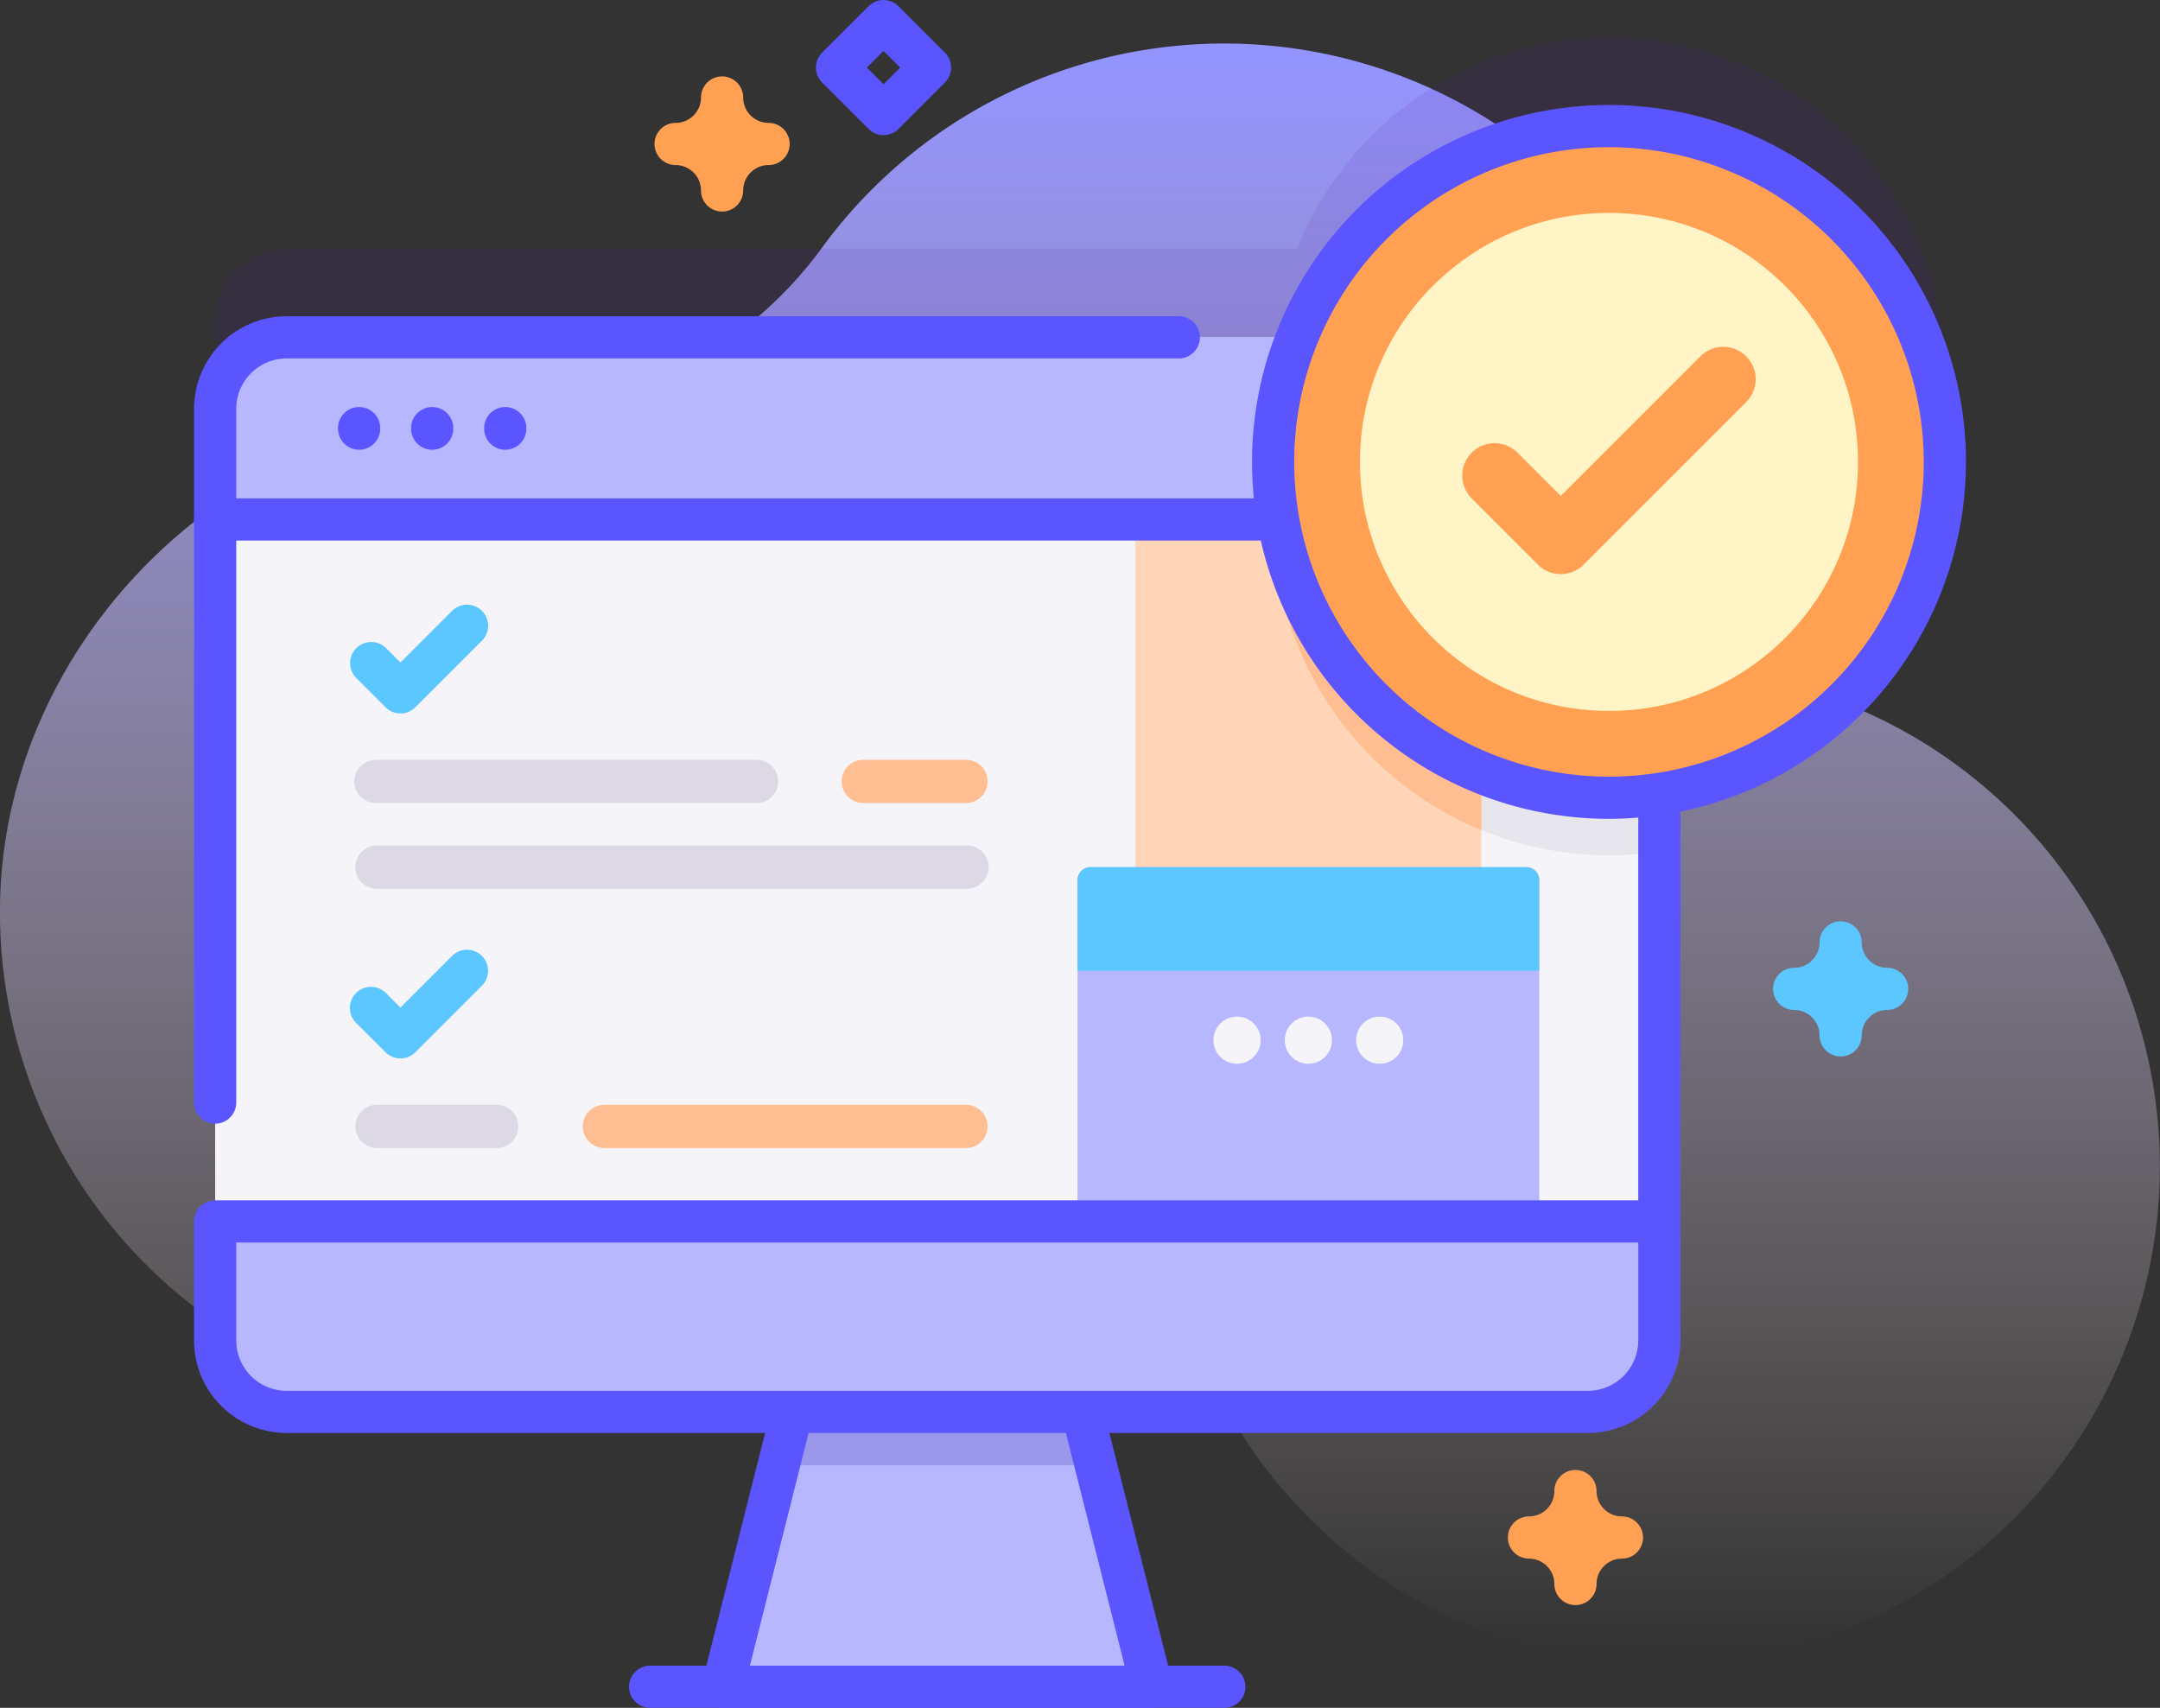 <svg xmlns="http://www.w3.org/2000/svg" xmlns:xlink="http://www.w3.org/1999/xlink" width="177.668" height="140.486" viewBox="0 0 177.668 140.486"><rect x="0" y="0" width="177.668" height="140.486" fill="#333333" stroke="none"/><defs><style>.a{fill:url(#a);}.b{fill:#590bb2;opacity:0.1;}.c{fill:#b7b7ff;}.d{fill:#9b98eb;}.e{fill:#5b55ff;}.f{fill:#f5f4f9;}.g{fill:#e8e6ed;}.h{fill:#ffd5b8;}.i{fill:#ffbe92;}.j{fill:#5cc6ff;}.k{fill:#ffa052;}.l{fill:#fff4c5;}.m{fill:#ddd9e4;}</style><linearGradient id="a" x1="0.5" x2="0.5" y2="1" gradientUnits="objectBoundingBox"><stop offset="0.007" stop-color="#9494ff"/><stop offset="0.992" stop-color="#ffe8dc" stop-opacity="0"/></linearGradient></defs><path class="a" d="M175.457,143.023a40.871,40.871,0,0,0-24.239-25.055,14.84,14.84,0,0,1-9.573-13.682q0-.2-.007-.4A40.962,40.962,0,0,0,67.731,80.531,33.424,33.424,0,0,1,40.983,94.394q-.467,0-.937.01C18.561,94.874.291,113.308,0,134.8a40.967,40.967,0,0,0,79.437,14.629A8.383,8.383,0,0,1,89.6,144.3l.158.044a8.361,8.361,0,0,1,6.09,8.717,40.966,40.966,0,1,0,79.607-10.038Z" transform="translate(0 -60.315)"/><path class="b" d="M193.274,90.088a27.626,27.626,0,0,0-53.281-10.247H56.879A5.879,5.879,0,0,0,51,85.72v76.635a5.879,5.879,0,0,0,5.879,5.879H163.913a5.879,5.879,0,0,0,5.879-5.879V117.4a27.631,27.631,0,0,0,23.482-27.315Z" transform="translate(-33.303 -59.378)"/><path class="c" d="M206.615,400.819H171.344l4.6-18.223,2.456-9.734h21.164l2.456,9.734Z" transform="translate(-111.886 -262.066)"/><path class="d" d="M210.668,382.6H184.591l2.456-9.734h21.164Z" transform="translate(-120.536 -262.066)"/><path class="e" d="M203.349,410.159H168.076A1.735,1.735,0,0,1,166.394,408l5.551-22a1.735,1.735,0,1,1,3.364.849l-5.006,19.84h30.819l-5.051-20.019a1.735,1.735,0,1,1,3.364-.849l5.6,22.179a1.734,1.734,0,0,1-1.682,2.159Z" transform="translate(-108.62 -269.673)"/><path class="f" d="M163.913,221.937H56.879A5.879,5.879,0,0,1,51,216.059V139.423a5.879,5.879,0,0,1,5.879-5.879H163.913a5.879,5.879,0,0,1,5.879,5.879v76.635A5.879,5.879,0,0,1,163.913,221.937Z" transform="translate(-33.303 -105.794)"/><path class="g" d="M333.542,139.422v36.42a27.958,27.958,0,0,1-4.142.309,27.629,27.629,0,0,1-23.216-42.606h21.481a5.878,5.878,0,0,1,5.878,5.878Z" transform="translate(-197.055 -105.794)"/><path class="h" d="M269.133,147.679h28.452V215.5H269.133Z" transform="translate(-175.742 -115.024)"/><path class="i" d="M318.9,147.679v35.632a27.653,27.653,0,0,1-15.23-35.632Z" transform="translate(-197.055 -115.024)"/><path class="c" d="M293.386,288.276H255.408V260.2a1.065,1.065,0,0,1,1.065-1.065h35.849a1.065,1.065,0,0,1,1.065,1.065v28.078Z" transform="translate(-166.779 -187.804)"/><path class="j" d="M293.386,267.648H255.408V260.2a1.065,1.065,0,0,1,1.065-1.065h35.849a1.065,1.065,0,0,1,1.065,1.065v7.448Z" transform="translate(-166.779 -187.804)"/><path class="c" d="M169.791,148.524v-9.1a5.879,5.879,0,0,0-5.879-5.879H56.879A5.879,5.879,0,0,0,51,139.423v9.1Z" transform="translate(-33.303 -105.794)"/><path class="e" d="M134.755,175.183H47.735a1.735,1.735,0,1,1,0-3.47h87.02a1.735,1.735,0,1,1,0,3.47Z" transform="translate(-30.038 -130.718)"/><path class="c" d="M51,343.116v9.791a5.879,5.879,0,0,0,5.879,5.879H163.913a5.879,5.879,0,0,0,5.879-5.879v-9.791Z" transform="translate(-33.303 -242.643)"/><g transform="translate(15.962 26.015)"><path class="e" d="M198.079,451.894H150.852a1.735,1.735,0,0,1,0-3.47h47.227a1.735,1.735,0,0,1,0,3.47Z" transform="translate(-113.334 -337.423)"/><path class="e" d="M81.862,153.579a1.735,1.735,0,0,1-1.735-1.735V151.8a1.735,1.735,0,0,1,3.47,0v.045A1.735,1.735,0,0,1,81.862,153.579Z" transform="translate(-68.285 -142.597)"/><path class="e" d="M99.18,153.579a1.735,1.735,0,0,1-1.735-1.735V151.8a1.735,1.735,0,0,1,3.47,0v.045A1.735,1.735,0,0,1,99.18,153.579Z" transform="translate(-79.593 -142.597)"/><path class="e" d="M116.5,153.579a1.735,1.735,0,0,1-1.735-1.735V151.8a1.735,1.735,0,0,1,3.47,0v.045A1.735,1.735,0,0,1,116.5,153.579Z" transform="translate(-90.902 -142.597)"/><path class="e" d="M160.648,292.494H53.614A7.623,7.623,0,0,1,46,284.88v-9.791a1.735,1.735,0,0,1,1.735-1.735H164.791V240.673a1.735,1.735,0,1,1,3.47,0V284.88A7.623,7.623,0,0,1,160.648,292.494ZM49.47,276.824v8.056a4.148,4.148,0,0,0,4.144,4.144H160.648a4.148,4.148,0,0,0,4.144-4.144v-8.056Z" transform="translate(-46 -200.631)"/><path class="e" d="M47.735,194.963A1.735,1.735,0,0,1,46,193.228V136.159a7.622,7.622,0,0,1,7.614-7.614H127a1.735,1.735,0,0,1,0,3.47H53.614a4.148,4.148,0,0,0-4.144,4.144v57.069a1.735,1.735,0,0,1-1.735,1.735Z" transform="translate(-46 -128.545)"/></g><ellipse class="k" cx="27.626" cy="27.626" rx="27.626" ry="27.626" transform="translate(104.719 10.371)"/><path class="e" d="M326.138,137.184A29.361,29.361,0,1,1,355.5,107.823,29.394,29.394,0,0,1,326.138,137.184Zm0-55.252a25.891,25.891,0,1,0,25.891,25.891A25.92,25.92,0,0,0,326.138,81.932Z" transform="translate(-193.793 -69.826)"/><ellipse class="l" cx="20.484" cy="20.484" rx="20.484" ry="20.484" transform="translate(111.861 17.513)"/><path class="k" d="M354.716,154.491a2.662,2.662,0,0,1-1.883-.78l-5.442-5.442a2.662,2.662,0,0,1,3.765-3.765l3.56,3.56L366.2,136.577a2.662,2.662,0,1,1,3.765,3.765L356.6,153.711a2.662,2.662,0,0,1-1.882.78Z" transform="translate(-226.335 -107.266)"/><path class="m" d="M117.111,237.247H85.887a1.778,1.778,0,1,1,0-3.555h31.224a1.778,1.778,0,1,1,0,3.555Z" transform="translate(-54.923 -171.19)"/><path class="i" d="M209.7,237.247h-8.528a1.778,1.778,0,0,1,0-3.555H209.7a1.778,1.778,0,0,1,0,3.555Z" transform="translate(-130.205 -171.19)"/><path class="m" d="M134.421,257.567H85.887a1.778,1.778,0,0,1,0-3.555h48.535a1.778,1.778,0,1,1,0,3.555Z" transform="translate(-54.923 -184.459)"/><path class="j" d="M87.1,205.842a1.735,1.735,0,0,1-1.227-.508l-2.421-2.421a1.735,1.735,0,0,1,2.453-2.454l1.194,1.194,4.261-4.261a1.735,1.735,0,0,1,2.453,2.454l-5.488,5.488A1.734,1.734,0,0,1,87.1,205.842Z" transform="translate(-54.159 -147.155)"/><path class="m" d="M95.814,319.032H85.886a1.778,1.778,0,0,1,0-3.555h9.928a1.778,1.778,0,0,1,0,3.555Z" transform="translate(-54.922 -224.595)"/><path class="i" d="M169.629,319.032H139.8a1.778,1.778,0,0,1,0-3.555h29.825a1.778,1.778,0,0,1,0,3.555Z" transform="translate(-90.131 -224.595)"/><path class="j" d="M87.1,287.627a1.737,1.737,0,0,1-1.227-.508L83.448,284.7a1.735,1.735,0,0,1,2.454-2.454l1.194,1.194,4.261-4.261a1.735,1.735,0,0,1,2.453,2.454l-5.488,5.488a1.735,1.735,0,0,1-1.227.508Z" transform="translate(-54.159 -200.56)"/><path class="e" d="M198.973,64.693a1.735,1.735,0,0,1-1.227-.508l-3.824-3.823a1.735,1.735,0,0,1,0-2.454l3.824-3.823a1.735,1.735,0,0,1,2.453,0l3.823,3.823a1.735,1.735,0,0,1,0,2.454L200.2,64.184A1.735,1.735,0,0,1,198.973,64.693Zm-1.37-5.558,1.37,1.37,1.369-1.37-1.369-1.37Z" transform="translate(-126.298 -53.576)"/><path class="j" d="M425.839,283.088a1.735,1.735,0,0,1-1.735-1.735,2.091,2.091,0,0,0-2.089-2.088,1.735,1.735,0,0,1,0-3.47,2.091,2.091,0,0,0,2.089-2.088,1.735,1.735,0,0,1,3.47,0,2.091,2.091,0,0,0,2.088,2.088,1.735,1.735,0,0,1,0,3.47,2.091,2.091,0,0,0-2.088,2.088A1.735,1.735,0,0,1,425.839,283.088Z" transform="translate(-274.439 -196.186)"/><path class="k" d="M160.705,82.8a1.735,1.735,0,0,1-1.735-1.735,2.091,2.091,0,0,0-2.088-2.088,1.735,1.735,0,0,1,0-3.47,2.091,2.091,0,0,0,2.088-2.088,1.735,1.735,0,1,1,3.47,0,2.091,2.091,0,0,0,2.088,2.088,1.735,1.735,0,1,1,0,3.47,2.091,2.091,0,0,0-2.088,2.088A1.735,1.735,0,0,1,160.705,82.8Z" transform="translate(-101.31 -65.398)"/><path class="k" d="M362.979,413.149a1.735,1.735,0,0,1-1.735-1.735,2.091,2.091,0,0,0-2.089-2.088,1.735,1.735,0,1,1,0-3.47,2.091,2.091,0,0,0,2.089-2.088,1.735,1.735,0,0,1,3.47,0,2.091,2.091,0,0,0,2.088,2.088,1.735,1.735,0,0,1,0,3.47,2.091,2.091,0,0,0-2.088,2.088A1.735,1.735,0,0,1,362.979,413.149Z" transform="translate(-233.392 -281.115)"/><ellipse class="f" cx="1.94" cy="1.94" rx="1.94" ry="1.94" transform="translate(111.546 83.626)"/><ellipse class="f" cx="1.94" cy="1.94" rx="1.94" ry="1.94" transform="translate(105.678 83.626)"/><ellipse class="f" cx="1.94" cy="1.94" rx="1.94" ry="1.94" transform="translate(99.81 83.626)"/></svg>